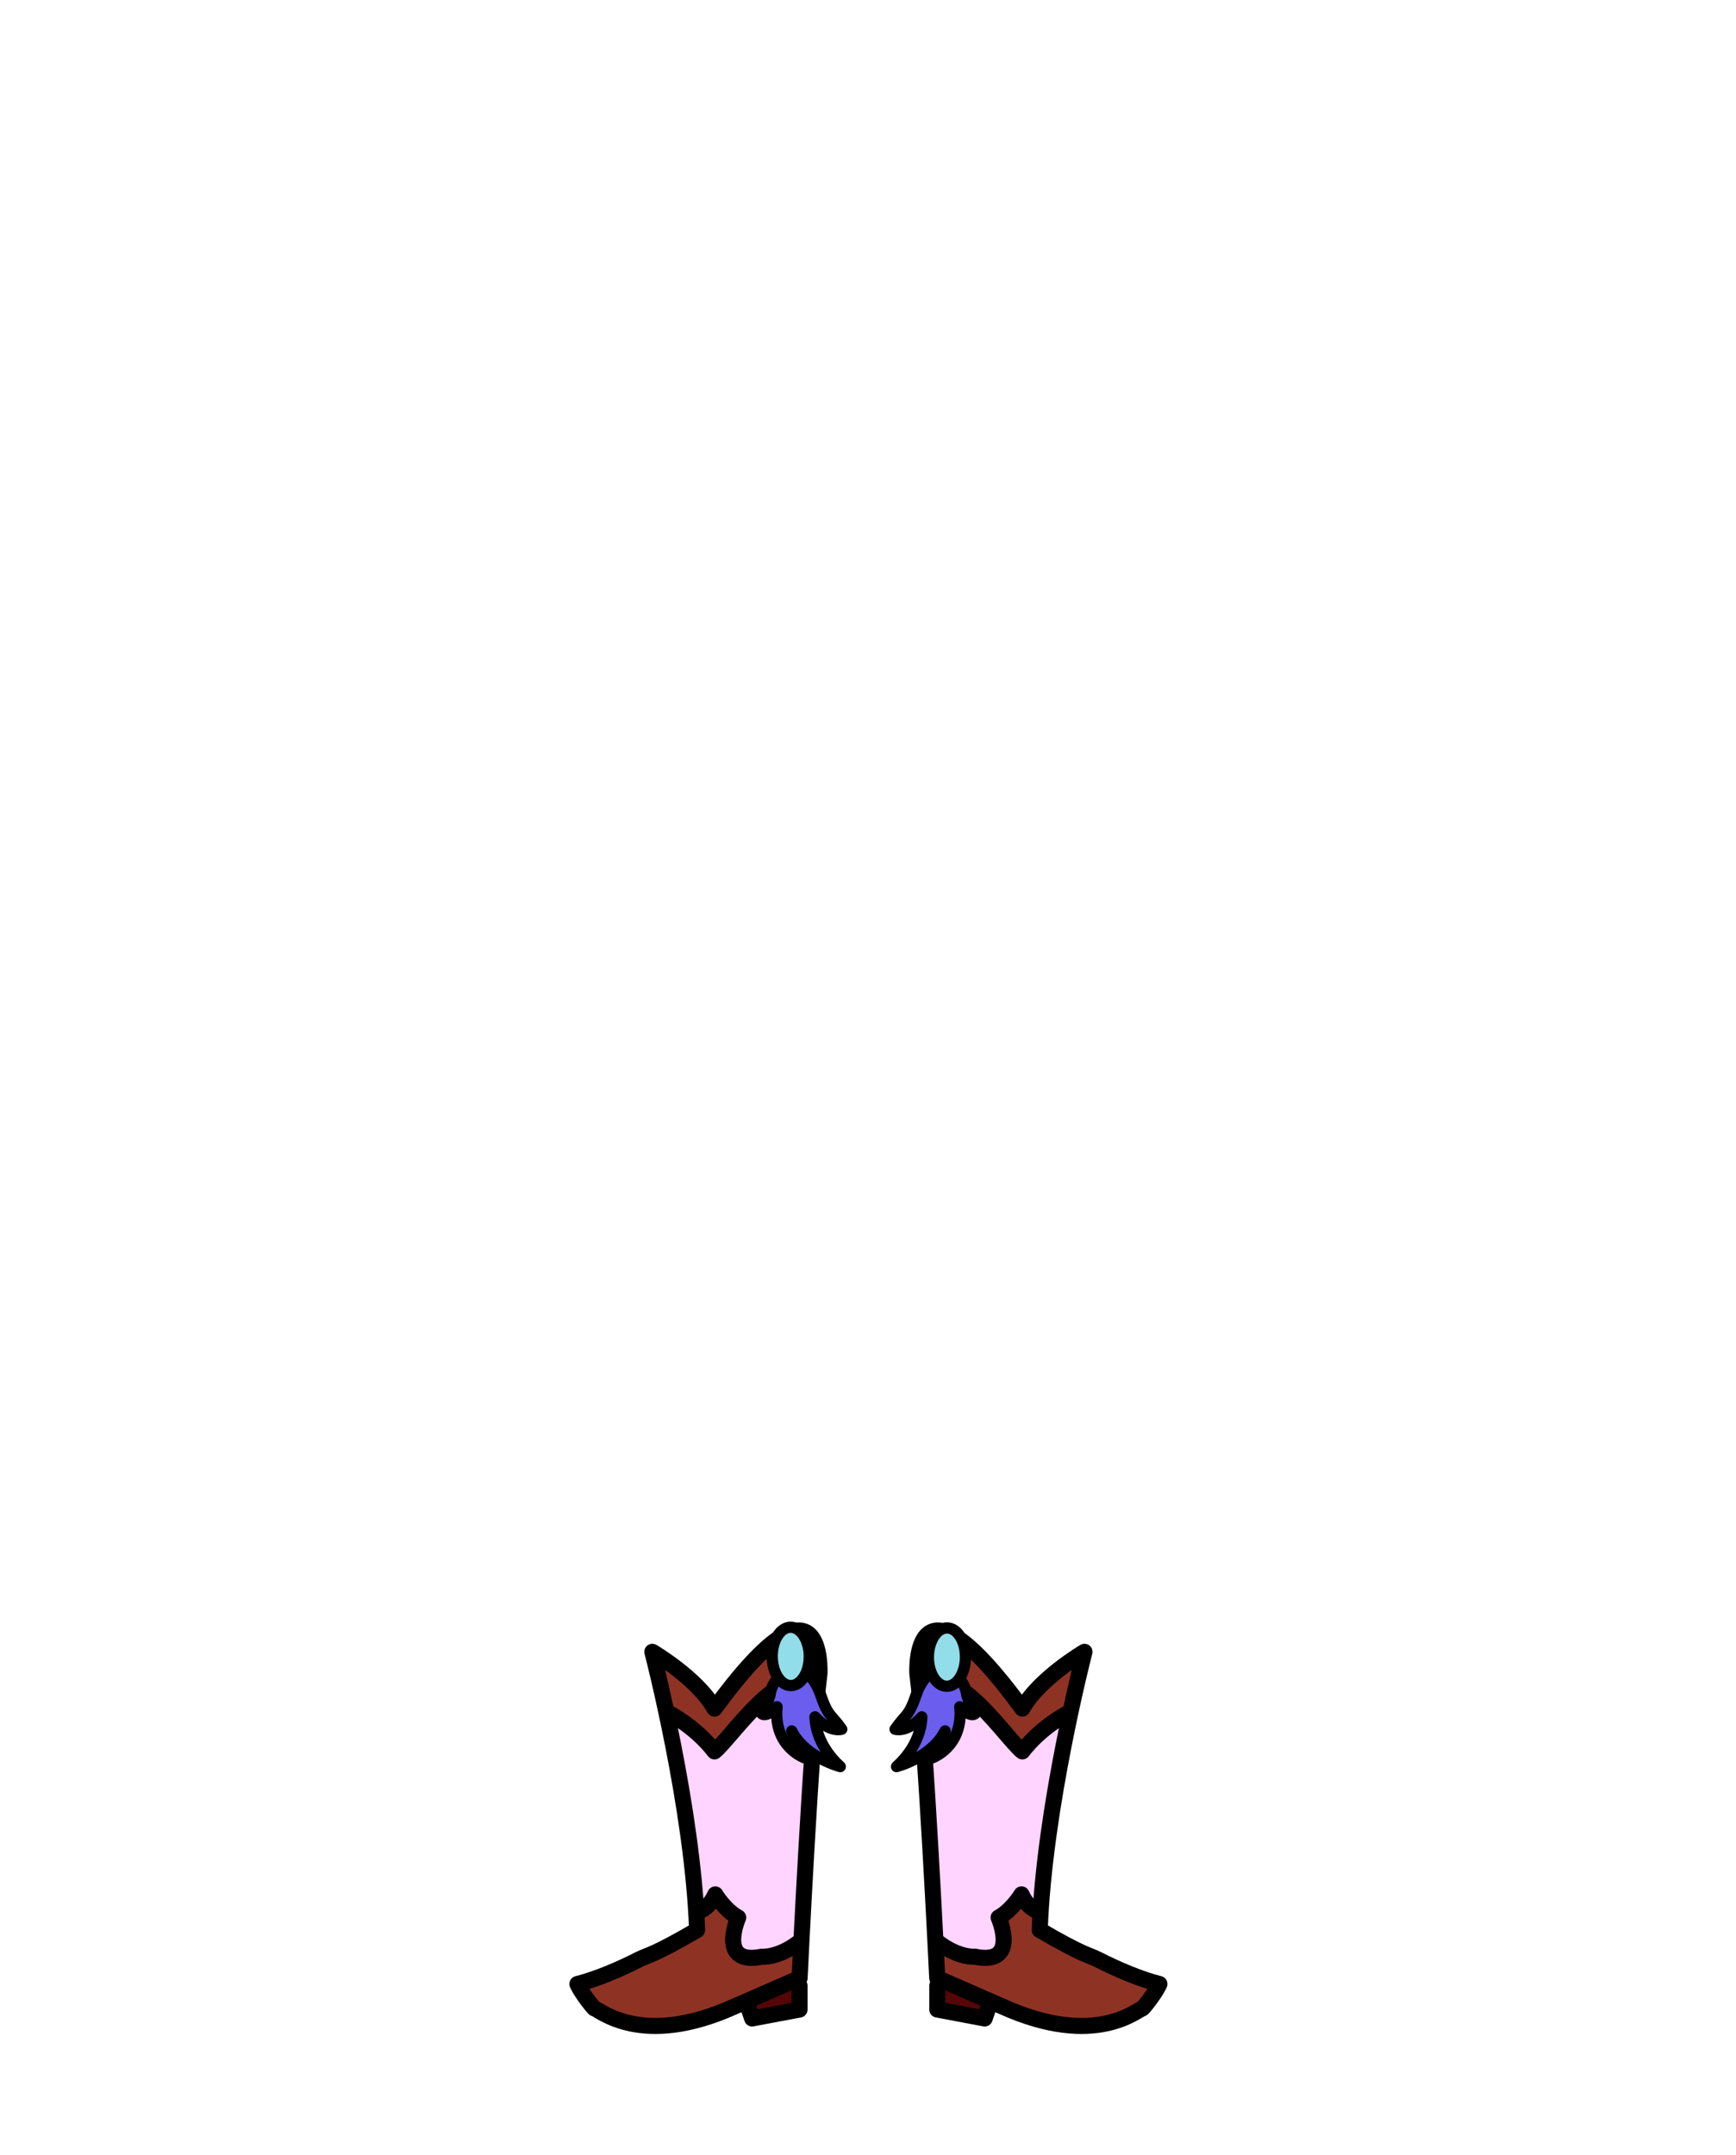 <?xml version="1.0" encoding="utf-8"?>
<!-- Generator: Adobe Illustrator 15.1.0, SVG Export Plug-In . SVG Version: 6.00 Build 0)  -->
<!DOCTYPE svg PUBLIC "-//W3C//DTD SVG 1.1//EN" "http://www.w3.org/Graphics/SVG/1.1/DTD/svg11.dtd">
<svg version="1.1" id="Layer_1" xmlns="http://www.w3.org/2000/svg" xmlns:xlink="http://www.w3.org/1999/xlink" x="0px" y="0px"
	 width="1080px" height="1340px" viewBox="0 0 1080 1340" enable-background="new 0 0 1080 1340" xml:space="preserve">
<g>
	
		<polyline fill="#560606" stroke="#000000" stroke-width="10" stroke-linecap="round" stroke-linejoin="round" stroke-miterlimit="10" points="
		497.396,1234.778 497.396,1249.611 467.923,1255.161 465.053,1246.778 	"/>
	<path fill="#FFD4FF" d="M407.877,1033.366c0,0,21.29,89.724,23.956,165.884c-27.94,16.243-62.333,30.188-74.333,33.25
		c1.666,4.008,9.403,13.477,12.236,16.385c3.258,0.682,30.237,25.229,86.31-3.849l40.704-20.046c0,0,11.666-143.941,17-185.157
		c0,0-10.466-72.72-69.25,22.667C434,1043.684,407.877,1033.366,407.877,1033.366z"/>
	<path fill="#8E3324" d="M405.833,1027.167l8.178,37.519c0,0,21.335,7.979,30.334,18.143c0,0,43.951-57.17,66.976-27.837v-21
		c0,0-7.488-60.157-66.811,30.333C444.512,1064.323,413.833,1024.834,405.833,1027.167z"/>
	<path fill="#8E3324" d="M355.833,1234.778c0,0,35.667-10.65,41-17.298c0,0,31.83-15.485,39.082-15.566l-2.26-12.747
		c0,0,7.512-2.667,8.845-11.167l18.296,17.833c0,0-19.63,35,35.704,16l-0.78,18.92C495.72,1230.753,396.25,1290.25,355.833,1234.778
		z"/>
	<path fill="none" stroke="#000000" stroke-width="10" stroke-linecap="round" stroke-linejoin="round" stroke-miterlimit="10" d="
		M405.833,1027.167c0,0,25.176,96.84,27.842,173c-27.94,16.243-30.135,15.264-36.175,18.333
		c-12.492,6.348-26.278,12.17-38.278,15.232c1.666,4.008,7.681,12.244,10.514,15.151c3.258,0.682,29.264,24.865,86.764-0.974
		l40.941-17.91c0,0,7.034-148.146,12.368-189.363c0,0,3.94-72.804-65.31,21.863C434,1043.684,405.833,1027.167,405.833,1027.167z"/>
	<path fill="none" stroke="#000000" stroke-width="10" stroke-linecap="round" stroke-linejoin="round" stroke-miterlimit="10" d="
		M415.012,1064.686c0,0,17.155,8.392,29.488,24.392c10.488-8,52-71.576,62.7-26.917"/>
	<path fill="none" stroke="#000000" stroke-width="10" stroke-linecap="round" stroke-linejoin="round" stroke-miterlimit="10" d="
		M434.742,1188.501c0,0,6.258-1.501,10.258-10.501c0,0,5.75,9.693,14.25,14.411c0,0-13.25,30.089,14.75,24.339
		c0,0,9.83,0.962,22.5-8.564"/>
	
		<path fill="#6B5DED" stroke="#000000" stroke-width="7" stroke-linecap="round" stroke-linejoin="round" stroke-miterlimit="10" d="
		M486.328,1041.395c-7.021,5.466-7.254,12.731-7.254,12.731c-1.875,6.224-5.613,11.08-5.613,11.08
		c2.842,3.745,9.95-3.876,9.95-3.876c-2.457,25.1,17.354,31.864,17.354,31.864c-2.334-4.056-8.221-16.855-8.221-16.855
		c8.481,16.675,30.221,22.205,30.221,22.205c-16.347-14.738-15.713-30.942-15.713-30.942c9.265,10.19,16.625,7.703,16.625,7.703
		c-6.697-9.635-8.464-7.382-13.366-22.007c-3.615-10.783-12.146-16.372-12.146-16.372"/>
	
		<ellipse transform="matrix(1 -0.006 0.006 1 -5.841 2.808)" fill="#92DDEA" stroke="#000000" stroke-width="7" stroke-linecap="round" stroke-linejoin="round" stroke-miterlimit="10" cx="491.598" cy="1030.161" rx="11.525" ry="18.137"/>
</g>
<g>
	
		<polyline fill="#560606" stroke="#000000" stroke-width="10" stroke-linecap="round" stroke-linejoin="round" stroke-miterlimit="10" points="
		615.457,1246.778 612.587,1255.161 583.114,1249.611 583.114,1234.778 	"/>
	<path fill="#FFD4FF" d="M636.01,1062.5c-58.784-95.387-69.25-22.667-69.25-22.667c5.334,41.216,17,185.157,17,185.157
		l40.704,20.046c56.073,29.077,83.052,4.53,86.31,3.849c2.834-2.908,10.57-12.377,12.236-16.385
		c-12-3.063-46.393-17.007-74.333-33.25c2.666-76.16,23.956-165.884,23.956-165.884S646.51,1043.684,636.01,1062.5z"/>
	<path fill="#8E3324" d="M635.999,1064.324c-59.322-90.49-66.811-30.333-66.811-30.333v21
		c23.024-29.333,66.976,27.837,66.976,27.837c8.999-10.163,30.334-18.143,30.334-18.143l8.179-37.519
		C666.677,1024.834,635.998,1064.323,635.999,1064.324z"/>
	<path fill="#8E3324" d="M584.79,1230.753l-0.78-18.92c55.334,19,35.704-16,35.704-16L638.01,1178
		c1.333,8.5,8.845,11.167,8.845,11.167l-2.26,12.747c7.252,0.081,39.082,15.566,39.082,15.566c5.333,6.647,41,17.298,41,17.298
		C684.26,1290.25,584.79,1230.753,584.79,1230.753z"/>
	<path fill="none" stroke="#000000" stroke-width="10" stroke-linecap="round" stroke-linejoin="round" stroke-miterlimit="10" d="
		M636.01,1062.5c-69.25-94.667-65.31-21.863-65.31-21.863c5.334,41.217,12.368,189.363,12.368,189.363l40.941,17.91
		c57.5,25.839,83.506,1.655,86.764,0.974c2.834-2.907,8.848-11.144,10.514-15.151c-12-3.063-25.785-8.885-38.277-15.232
		c-6.04-3.069-8.234-2.09-36.175-18.333c2.666-76.16,27.842-173,27.842-173S646.51,1043.684,636.01,1062.5z"/>
	<path fill="none" stroke="#000000" stroke-width="10" stroke-linecap="round" stroke-linejoin="round" stroke-miterlimit="10" d="
		M573.31,1062.16c10.7-44.659,52.212,18.917,62.7,26.917c12.333-16,29.488-24.392,29.488-24.392"/>
	<path fill="none" stroke="#000000" stroke-width="10" stroke-linecap="round" stroke-linejoin="round" stroke-miterlimit="10" d="
		M584.01,1208.186c12.67,9.526,22.5,8.564,22.5,8.564c28,5.75,14.75-24.339,14.75-24.339c8.5-4.718,14.25-14.411,14.25-14.411
		c4,9,10.258,10.501,10.258,10.501"/>
	
		<path fill="#6B5DED" stroke="#000000" stroke-width="7" stroke-linecap="round" stroke-linejoin="round" stroke-miterlimit="10" d="
		M582.345,1036.926c0,0-8.53,5.589-12.146,16.372c-4.902,14.625-6.669,12.372-13.366,22.007c0,0,7.36,2.487,16.625-7.703
		c0,0,0.634,16.204-15.713,30.942c0,0,21.739-5.53,30.221-22.205c0,0-5.887,12.8-8.221,16.855c0,0,19.811-6.765,17.354-31.864
		c0,0,7.108,7.621,9.95,3.876c0,0-3.738-4.856-5.613-11.08c0,0-0.233-7.266-7.254-12.731"/>
	
		<ellipse transform="matrix(0.006 -1 1 0.006 -444.593 1613.184)" fill="#92DDEA" stroke="#000000" stroke-width="7" stroke-linecap="round" stroke-linejoin="round" stroke-miterlimit="10" cx="588.912" cy="1030.161" rx="18.137" ry="11.525"/>
</g>
</svg>
